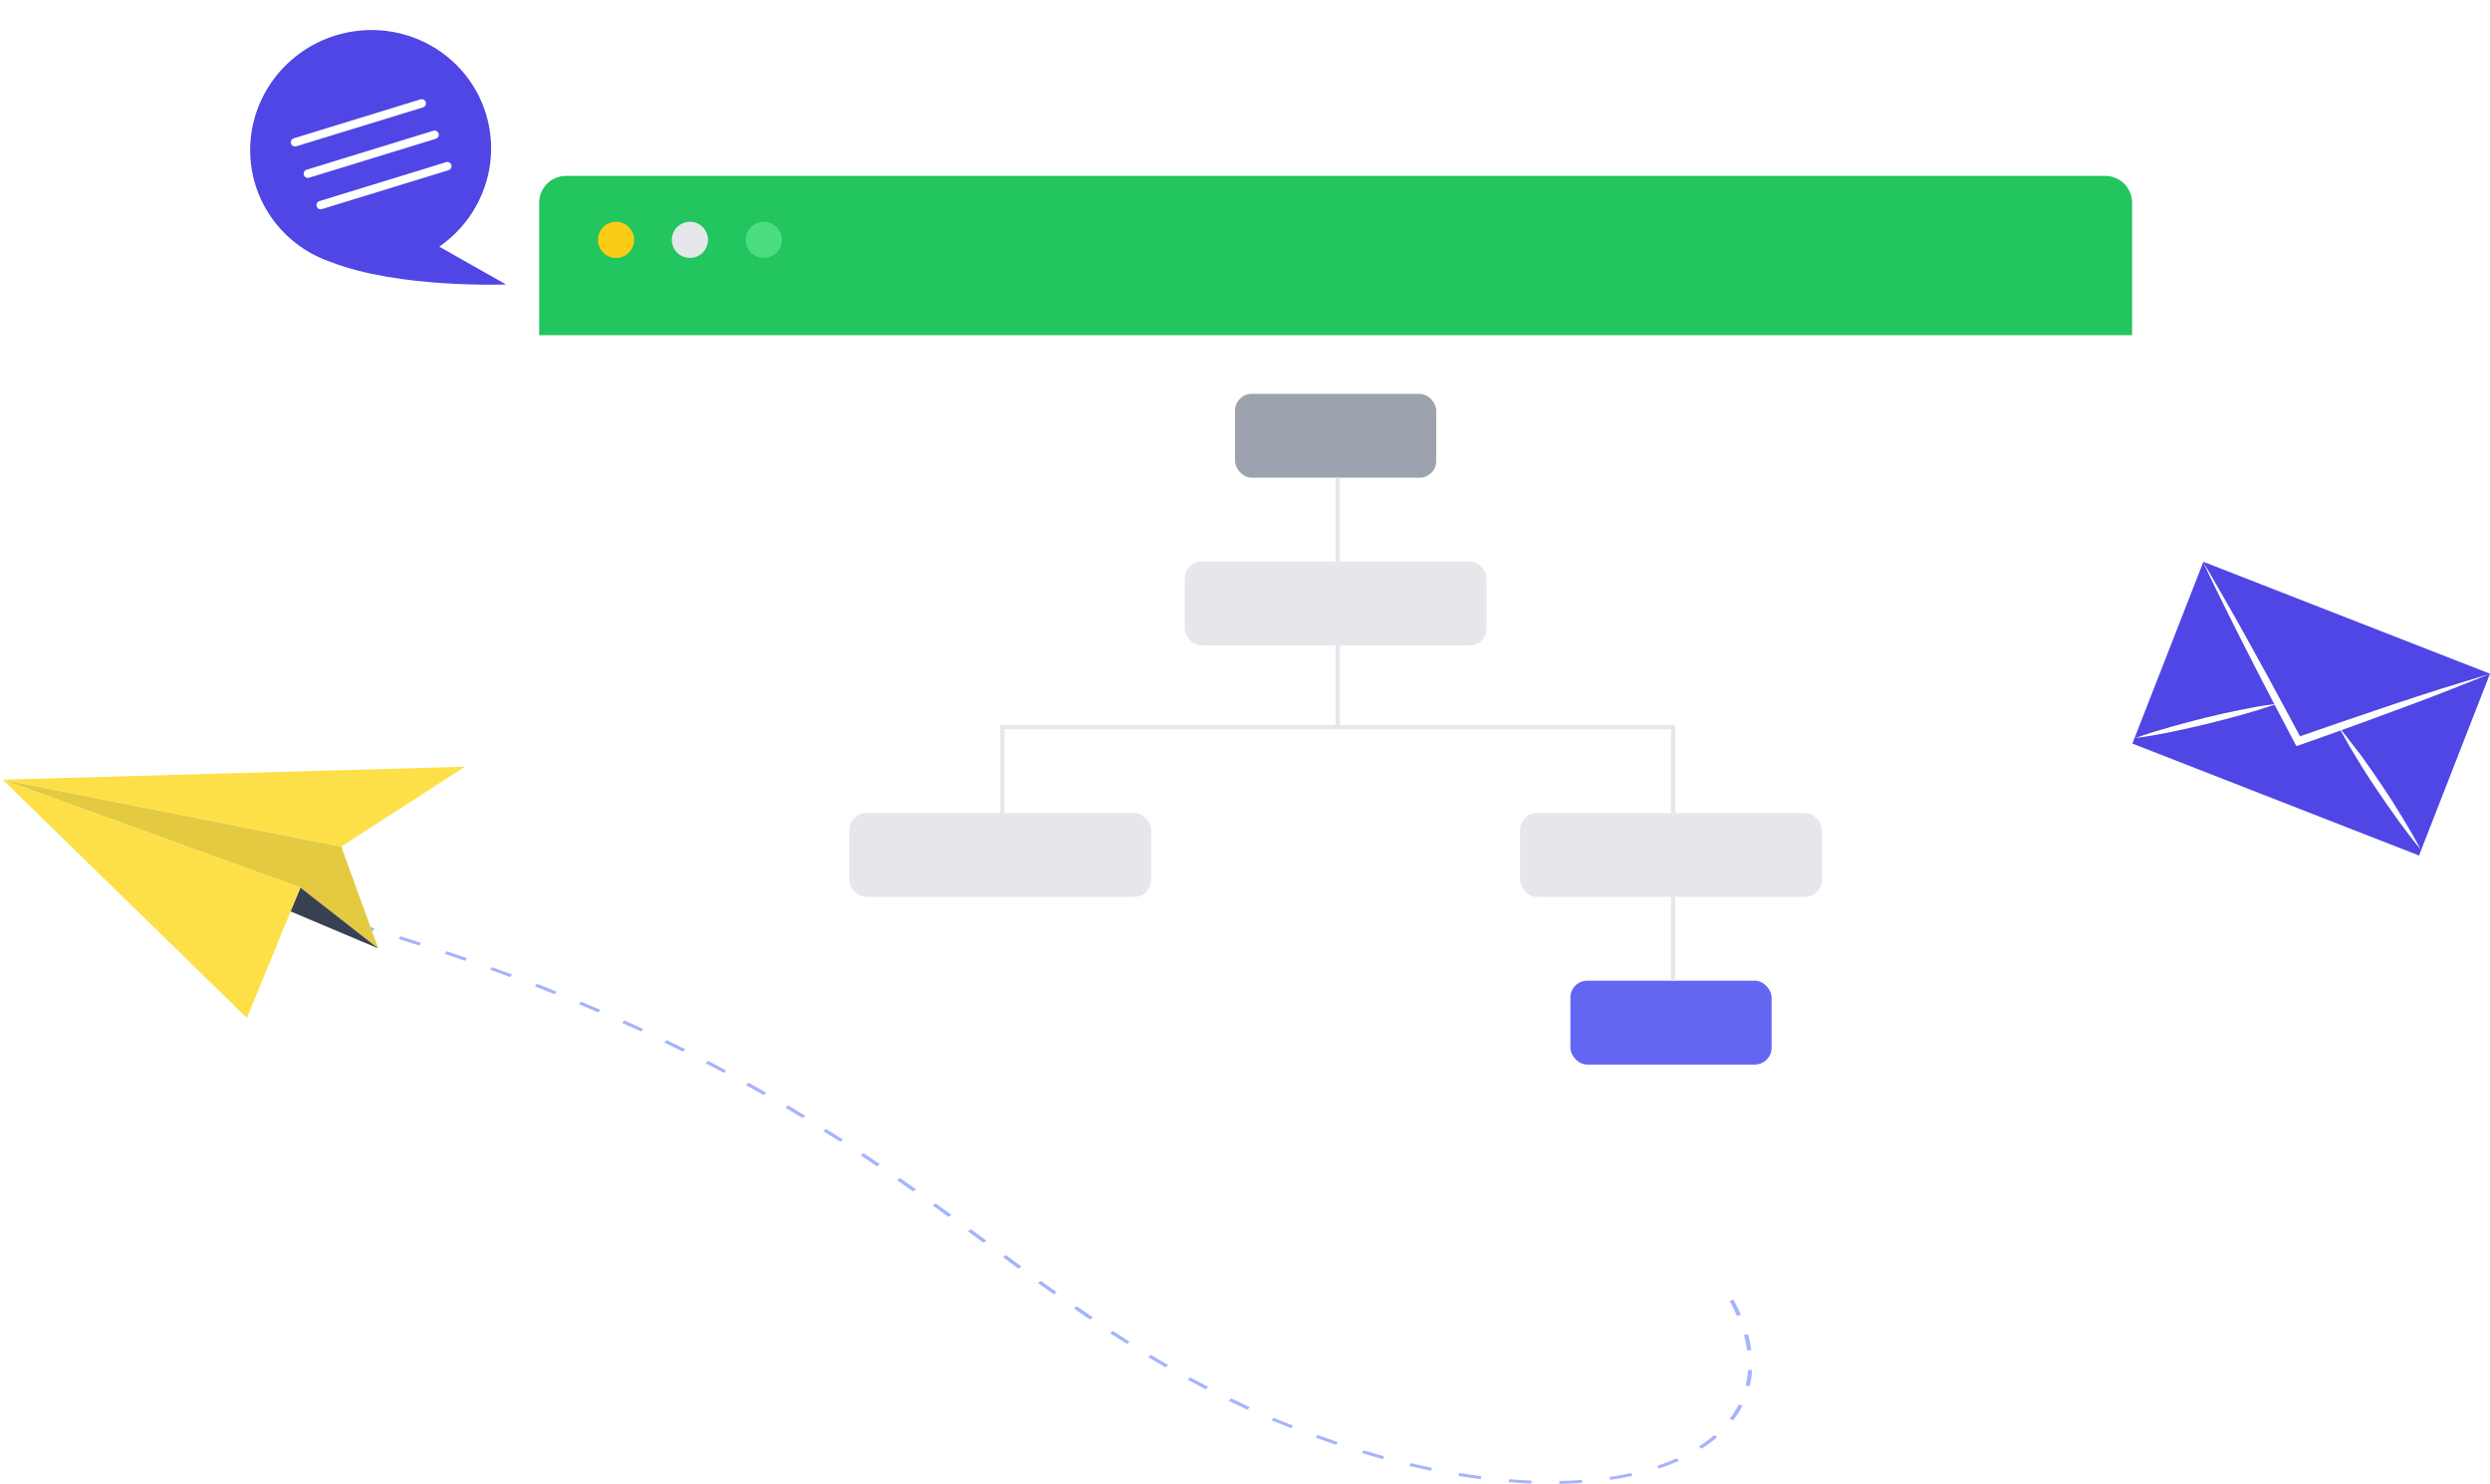 <svg width="297" height="177" viewBox="0 0 297 177" fill="none" xmlns="http://www.w3.org/2000/svg">
<path d="M297.001 80.362L262.812 67.012L254.345 88.695L288.533 102.045L297.001 80.362Z" fill="#4F46E5"/>
<path d="M296.99 80.384C295.092 81.164 293.194 81.879 291.292 82.638C289.39 83.397 287.479 84.081 285.591 84.787C283.703 85.493 281.613 86.25 279.631 86.965L279.452 87.038L274.169 88.914L273.91 88.995L273.78 88.762L271.169 83.796L271.079 83.625C270.098 81.755 269.128 79.873 268.169 77.977C267.251 76.182 266.333 74.354 265.435 72.541C264.538 70.728 263.617 68.873 262.773 67.022C263.799 68.723 264.779 70.477 265.78 72.208C266.782 73.938 267.753 75.695 268.72 77.464C269.805 79.413 270.88 81.383 271.945 83.372C272.747 84.849 273.544 86.336 274.341 87.824C275.93 87.268 277.527 86.709 279.115 86.171C281.242 85.442 283.367 84.72 285.492 84.007C287.396 83.372 289.3 82.751 291.206 82.143C293.183 81.543 295.094 80.944 296.99 80.384Z" fill="white"/>
<path d="M271.847 83.879L271.794 83.898C271.552 83.985 271.305 84.064 271.052 84.135C269.91 84.527 268.765 84.88 267.606 85.201C266.194 85.605 264.772 85.966 263.339 86.323C261.906 86.68 260.481 86.982 259.062 87.286C257.643 87.59 256.174 87.842 254.709 88.03C256.101 87.527 257.509 87.102 258.919 86.704C260.329 86.305 261.761 85.935 263.181 85.579C264.601 85.223 266.043 84.909 267.493 84.624C268.644 84.39 269.802 84.173 270.975 84.033L271.788 83.915L271.847 83.879Z" fill="white"/>
<path d="M288.721 101.315C287.772 100.183 286.886 99.005 286.024 97.817C285.162 96.629 284.33 95.413 283.503 94.2C282.677 92.987 281.868 91.728 281.126 90.483C280.497 89.463 279.891 88.434 279.324 87.374L278.94 86.691C278.94 86.691 278.94 86.691 278.914 86.642L278.954 86.69L279.472 87.328C280.21 88.266 280.915 89.191 281.631 90.121C282.499 91.311 283.326 92.525 284.15 93.744C284.974 94.963 285.759 96.199 286.521 97.459C287.284 98.719 288.038 100.001 288.721 101.315Z" fill="white"/>
<path d="M39.392 31.219C47.452 34.426 60.358 33.932 60.358 33.932L52.393 29.422C55.039 27.589 56.993 24.934 57.941 21.884C58.889 18.834 58.777 15.564 57.621 12.6C56.466 9.636 54.335 7.149 51.571 5.537C48.806 3.926 45.567 3.283 42.374 3.713C39.181 4.143 36.218 5.62 33.961 7.908C31.704 10.195 30.283 13.16 29.927 16.328C29.57 19.496 30.298 22.682 31.995 25.377C33.691 28.071 36.257 30.117 39.282 31.187" fill="#4F46E5"/>
<path d="M50.305 12.33L35.189 16.974" stroke="white" stroke-linecap="round" stroke-linejoin="round"/>
<path d="M51.836 16.074L36.721 20.719" stroke="white" stroke-linecap="round" stroke-linejoin="round"/>
<path d="M53.359 19.82L38.248 24.464" stroke="white" stroke-linecap="round" stroke-linejoin="round"/>
<g filter="url(#filter0_d_4644_88524)">
<rect x="64.312" y="18.98" width="190" height="136" rx="3.2" fill="white"/>
<path d="M64.312 22.18C64.312 20.412 65.745 18.98 67.513 18.98H251.113C252.88 18.98 254.312 20.412 254.312 22.18V37.98H64.312V22.18Z" fill="#22C55E"/>
</g>
<rect x="147.312" y="46.98" width="24" height="10" rx="2" fill="#9CA3AF"/>
<rect x="187.312" y="116.979" width="24" height="10" rx="2" fill="#6366F1"/>
<rect x="141.312" y="66.98" width="36" height="10" rx="2" fill="#E5E7EB"/>
<rect x="101.312" y="96.98" width="36" height="10" rx="2" fill="#E5E7EB"/>
<rect x="181.312" y="96.98" width="36" height="10" rx="2" fill="#E5E7EB"/>
<line x1="159.562" y1="56.98" x2="159.562" y2="66.98" stroke="#E5E7EB" stroke-width="0.5"/>
<line x1="159.562" y1="76.98" x2="159.562" y2="86.98" stroke="#E5E7EB" stroke-width="0.5"/>
<line x1="119.562" y1="86.98" x2="119.562" y2="96.98" stroke="#E5E7EB" stroke-width="0.5"/>
<line x1="199.562" y1="86.98" x2="199.562" y2="96.98" stroke="#E5E7EB" stroke-width="0.5"/>
<path d="M119.312 86.73L199.812 86.73" stroke="#E5E7EB" stroke-width="0.5"/>
<line x1="199.562" y1="106.979" x2="199.562" y2="116.979" stroke="#E5E7EB" stroke-width="0.5"/>
<path d="M185.989 177V176.646C186.889 176.646 187.788 176.589 188.674 176.528L188.721 176.882C187.835 176.943 186.922 176.981 185.989 177ZM182.634 176.957C181.748 176.924 180.842 176.868 179.95 176.792L180.003 176.443C180.903 176.513 181.802 176.57 182.688 176.608L182.634 176.957ZM192.076 176.518L191.969 176.173C192.861 176.041 193.727 175.885 194.552 175.701L194.7 176.041C193.854 176.225 192.968 176.386 192.069 176.518H192.076ZM176.595 176.438C175.736 176.324 174.843 176.192 173.951 176.046L174.065 175.701C174.95 175.847 175.83 175.975 176.688 176.088L176.595 176.438ZM170.682 175.436C169.83 175.257 168.965 175.063 168.106 174.86L168.267 174.525C169.119 174.728 169.978 174.921 170.823 175.096L170.682 175.436ZM197.874 175.177L197.659 174.855C198.463 174.589 199.243 174.287 199.994 173.953L200.263 174.255C199.488 174.594 198.686 174.902 197.86 175.177H197.874ZM164.938 174.048C164.106 173.816 163.261 173.575 162.435 173.32L162.636 172.999C163.455 173.244 164.294 173.471 165.119 173.717L164.938 174.048ZM202.974 172.805L202.632 172.541C203.287 172.123 203.898 171.672 204.457 171.19L204.846 171.412C204.269 171.909 203.639 172.375 202.96 172.805H202.974ZM159.355 172.333C158.554 172.065 157.749 171.782 156.939 171.482L157.167 171.171C157.979 171.464 158.778 171.742 159.576 172.011L159.355 172.333ZM153.987 170.358C153.195 170.046 152.423 169.725 151.658 169.413L151.913 169.111C152.678 169.432 153.45 169.749 154.235 170.056L153.987 170.358ZM206.745 169.413L206.302 169.243C206.723 168.695 207.084 168.125 207.383 167.538L207.852 167.661C207.541 168.266 207.164 168.853 206.725 169.418L206.745 169.413ZM148.793 168.147C148.034 167.802 147.289 167.448 146.551 167.094L146.84 166.801C147.571 167.155 148.316 167.505 149.068 167.85L148.793 168.147ZM143.807 165.719C143.082 165.341 142.364 164.959 141.659 164.571L141.968 164.293C142.672 164.68 143.384 165.058 144.108 165.431L143.807 165.719ZM208.711 165.341L208.222 165.28C208.365 164.664 208.457 164.042 208.497 163.419H209C208.957 164.065 208.854 164.709 208.691 165.346L208.711 165.341ZM139.015 163.097C138.344 162.691 137.633 162.285 136.955 161.874L137.277 161.605C137.948 162.016 138.619 162.422 139.337 162.823L139.015 163.097ZM208.403 161.085C208.316 160.476 208.188 159.847 208.014 159.224L208.51 159.158C208.685 159.795 208.819 160.428 208.899 161.047L208.403 161.085ZM134.425 160.306C133.754 159.88 133.083 159.455 132.412 159.025L132.761 158.766C133.414 159.197 134.072 159.622 134.734 160.041L134.425 160.306ZM130.003 157.396C129.332 156.956 128.721 156.512 128.084 156.068L128.439 155.813C129.077 156.262 129.714 156.701 130.358 157.14L130.003 157.396ZM207.175 156.947C206.926 156.366 206.631 155.766 206.302 155.166L206.772 155.038C207.108 155.648 207.403 156.252 207.658 156.843L207.175 156.947ZM125.681 154.386C125.05 153.938 124.426 153.484 123.802 153.031L124.158 152.785L126.037 154.136L125.681 154.386ZM121.474 151.321L119.615 149.946L119.984 149.705L121.843 151.075L121.474 151.321ZM117.3 148.231L115.441 146.861L115.81 146.615L117.662 147.985L117.3 148.231ZM113.119 145.151C112.495 144.679 111.877 144.244 111.247 143.791L111.609 143.54L113.481 144.905L113.119 145.151ZM108.891 142.114L106.992 140.772L107.348 140.522L109.254 141.863L108.891 142.114ZM104.596 139.114L102.657 137.805L102.999 137.545L104.945 138.859L104.596 139.114ZM100.201 136.19C99.53 135.765 98.859 135.339 98.188 134.914L98.523 134.65C99.195 135.075 99.865 135.505 100.537 135.93L100.201 136.19ZM95.698 133.355C95.027 132.944 94.356 132.533 93.685 132.127L94.007 131.853C94.678 132.264 95.383 132.68 96.054 133.091L95.698 133.355ZM91.075 130.615C90.404 130.219 89.686 129.826 88.974 129.43L89.29 129.151C90.001 129.548 90.699 129.945 91.39 130.341L91.075 130.615ZM86.323 127.965C85.653 127.583 84.901 127.205 84.169 126.827L84.471 126.543C85.203 126.921 85.921 127.299 86.626 127.682L86.323 127.965ZM81.452 125.443L79.244 124.361L79.532 124.068C80.277 124.432 81.015 124.791 81.74 125.154L81.452 125.443ZM76.459 123.043C75.714 122.698 74.963 122.353 74.204 122.013L74.473 121.715C75.238 122.056 75.989 122.4 76.734 122.745L76.459 123.043ZM71.352 120.761C70.594 120.435 69.829 120.109 69.05 119.783L69.305 119.481C70.091 119.807 70.856 120.133 71.614 120.459L71.352 120.761ZM66.145 118.598C65.373 118.286 64.595 117.979 63.803 117.653L64.044 117.341C64.836 117.653 65.621 117.96 66.393 118.286L66.145 118.598ZM60.843 116.547C60.058 116.255 59.266 115.966 58.461 115.673L58.689 115.362C59.495 115.65 60.293 115.943 61.078 116.236L60.843 116.547ZM55.475 114.615C54.683 114.337 53.871 114.063 53.059 113.789L53.274 113.467C54.093 113.741 54.898 114.02 55.696 114.294L55.475 114.615ZM50.013 112.787L47.563 112.008L47.764 111.686C48.596 111.942 49.415 112.201 50.221 112.466L50.013 112.787ZM44.483 111.063C43.664 110.817 42.839 110.59 42 110.331L42.195 110L44.678 110.737L44.483 111.063Z" fill="#A5B4FC"/>
<path d="M39.113 109.368L37.867 108.873L38.048 108.404L39.3 108.9L39.113 109.368Z" fill="#263238"/>
<path d="M40.702 100.979L45.121 113.132L35.834 105.874L0.32 92.998L40.702 100.979Z" fill="#FDE047"/>
<path opacity="0.1" d="M40.702 100.979L45.121 113.132L35.834 105.874L0.32 92.998L40.702 100.979Z" fill="black"/>
<path d="M34.641 108.705L45.119 113.131L35.833 105.873L34.641 108.705Z" fill="#374151"/>
<path d="M35.834 105.874L0.32 92.998L29.447 121.421L35.834 105.874Z" fill="#FDE047"/>
<path d="M40.702 100.979L55.459 91.451L0.32 92.998L40.702 100.979Z" fill="#FDE047"/>
<path d="M75.637 28.618C75.635 29.045 75.507 29.461 75.269 29.815C75.031 30.169 74.693 30.444 74.299 30.606C73.904 30.768 73.471 30.81 73.052 30.726C72.634 30.641 72.251 30.435 71.95 30.133C71.648 29.831 71.444 29.446 71.361 29.027C71.279 28.609 71.322 28.175 71.485 27.782C71.649 27.388 71.926 27.051 72.281 26.814C72.635 26.578 73.052 26.451 73.479 26.451C73.763 26.451 74.044 26.507 74.307 26.616C74.569 26.725 74.808 26.885 75.008 27.086C75.209 27.288 75.367 27.527 75.475 27.79C75.583 28.052 75.638 28.334 75.637 28.618Z" fill="#FACC15"/>
<path d="M84.45 28.618C84.448 29.045 84.32 29.461 84.082 29.815C83.844 30.169 83.506 30.444 83.111 30.606C82.717 30.768 82.283 30.81 81.865 30.726C81.447 30.641 81.063 30.435 80.762 30.133C80.461 29.831 80.256 29.446 80.174 29.027C80.091 28.609 80.134 28.175 80.298 27.782C80.462 27.388 80.738 27.051 81.093 26.814C81.448 26.578 81.865 26.451 82.291 26.451C82.575 26.451 82.857 26.507 83.119 26.616C83.382 26.725 83.62 26.885 83.82 27.086C84.021 27.288 84.18 27.527 84.288 27.79C84.396 28.052 84.451 28.334 84.45 28.618Z" fill="#E5E7EB"/>
<path d="M93.262 28.618C93.26 29.045 93.132 29.461 92.894 29.815C92.656 30.169 92.318 30.444 91.924 30.606C91.529 30.768 91.096 30.81 90.677 30.726C90.259 30.641 89.876 30.435 89.575 30.133C89.273 29.831 89.069 29.446 88.986 29.027C88.904 28.609 88.947 28.175 89.11 27.782C89.274 27.388 89.551 27.051 89.906 26.814C90.26 26.578 90.677 26.451 91.104 26.451C91.388 26.451 91.669 26.507 91.932 26.616C92.194 26.725 92.433 26.885 92.633 27.086C92.834 27.288 92.992 27.527 93.1 27.79C93.208 28.052 93.263 28.334 93.262 28.618Z" fill="#4ADE80"/>
<defs>
<filter id="filter0_d_4644_88524" x="56.312" y="12.979" width="206" height="152" filterUnits="userSpaceOnUse" color-interpolation-filters="sRGB">
<feFlood flood-opacity="0" result="BackgroundImageFix"/>
<feColorMatrix in="SourceAlpha" type="matrix" values="0 0 0 0 0 0 0 0 0 0 0 0 0 0 0 0 0 0 127 0" result="hardAlpha"/>
<feOffset dy="2"/>
<feGaussianBlur stdDeviation="4"/>
<feComposite in2="hardAlpha" operator="out"/>
<feColorMatrix type="matrix" values="0 0 0 0 0 0 0 0 0 0 0 0 0 0 0 0 0 0 0.15 0"/>
<feBlend mode="normal" in2="BackgroundImageFix" result="effect1_dropShadow_4644_88524"/>
<feBlend mode="normal" in="SourceGraphic" in2="effect1_dropShadow_4644_88524" result="shape"/>
</filter>
</defs>
</svg>
